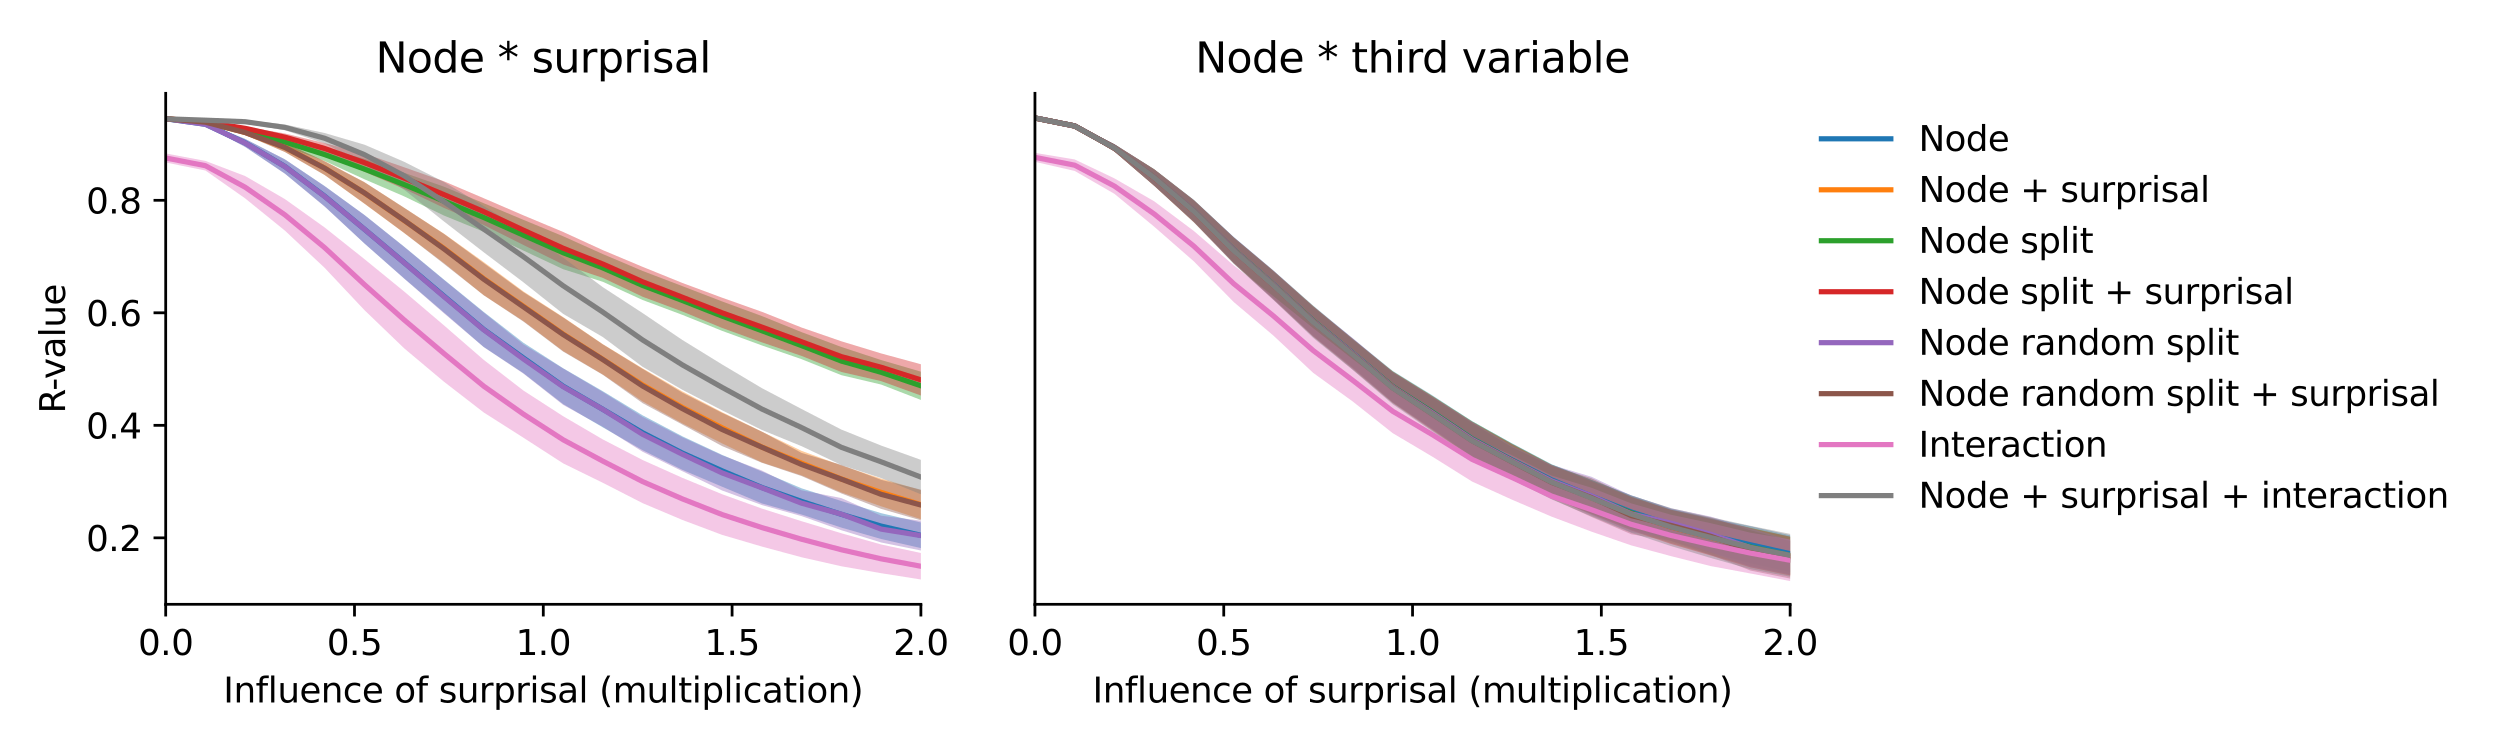 <?xml version="1.0" encoding="utf-8" standalone="no"?>
<!DOCTYPE svg PUBLIC "-//W3C//DTD SVG 1.1//EN"
  "http://www.w3.org/Graphics/SVG/1.1/DTD/svg11.dtd">
<svg xmlns:xlink="http://www.w3.org/1999/xlink" width="720pt" height="216pt" viewBox="0 0 720 216" xmlns="http://www.w3.org/2000/svg" version="1.1">
 <defs>
  <style type="text/css">*{stroke-linejoin: round; stroke-linecap: butt}</style>
 </defs>
 <g id="figure_1">
  <g id="patch_1">
   <path d="M 0 216 
L 720 216 
L 720 0 
L 0 0 
z
" style="fill: #ffffff"/>
  </g>
  <g id="axes_1">
   <g id="patch_2">
    <path d="M 47.72 174.04 
L 265.215 174.04 
L 265.215 26.88 
L 47.72 26.88 
z
" style="fill: #ffffff"/>
   </g>
   <g id="PolyCollection_1">
    <path d="M 47.72 33.623 
L 47.72 34.755 
L 59.167 36.192 
L 70.614 42.264 
L 82.061 49.998 
L 93.508 59.421 
L 104.956 70.111 
L 116.403 80.182 
L 127.85 90.004 
L 139.297 99.913 
L 150.744 107.475 
L 162.191 116.384 
L 173.638 123.1 
L 185.085 129.673 
L 196.532 135.325 
L 207.979 140.182 
L 219.427 144.989 
L 230.874 148.194 
L 242.321 151.95 
L 253.768 155.238 
L 265.215 157.857 
L 265.215 150.479 
L 265.215 150.479 
L 253.768 147.787 
L 242.321 144.308 
L 230.874 140.643 
L 219.427 135.805 
L 207.979 131.022 
L 196.532 125.661 
L 185.085 119.621 
L 173.638 112.692 
L 162.191 106.062 
L 150.744 98.714 
L 139.297 89.828 
L 127.85 80.515 
L 116.403 71.057 
L 104.956 61.919 
L 93.508 53.598 
L 82.061 45.898 
L 70.614 40.036 
L 59.167 35.365 
L 47.72 33.623 
z
" clip-path="url(#p3b2e31dc02)" style="fill: #1f77b4; fill-opacity: 0.4"/>
   </g>
   <g id="PolyCollection_2">
    <path d="M 47.72 33.631 
L 47.72 34.772 
L 59.167 35.623 
L 70.614 38.825 
L 82.061 43.769 
L 93.508 50.395 
L 104.956 58.666 
L 116.403 67.112 
L 127.85 75.754 
L 139.297 85.013 
L 150.744 92.472 
L 162.191 101.115 
L 173.638 107.882 
L 185.085 115.629 
L 196.532 121.961 
L 207.979 127.72 
L 219.427 133.189 
L 230.874 136.92 
L 242.321 141.835 
L 253.768 145.822 
L 265.215 149.528 
L 265.215 141.167 
L 265.215 141.167 
L 253.768 137.819 
L 242.321 134.061 
L 230.874 129.856 
L 219.427 124.319 
L 207.979 118.719 
L 196.532 112.73 
L 185.085 106.096 
L 173.638 99.14 
L 162.191 91.321 
L 150.744 83.931 
L 139.297 75.464 
L 127.85 67.287 
L 116.403 59.866 
L 104.956 52.475 
L 93.508 46.427 
L 82.061 41.126 
L 70.614 37.451 
L 59.167 34.721 
L 47.72 33.631 
z
" clip-path="url(#p3b2e31dc02)" style="fill: #ff7f0e; fill-opacity: 0.4"/>
   </g>
   <g id="PolyCollection_3">
    <path d="M 47.72 33.633 
L 47.72 34.755 
L 59.167 35.822 
L 70.614 38.359 
L 82.061 42.192 
L 93.508 46.367 
L 104.956 51.633 
L 116.403 56.559 
L 127.85 62.081 
L 139.297 66.749 
L 150.744 72.165 
L 162.191 77.538 
L 173.638 81.169 
L 185.085 86.408 
L 196.532 90.686 
L 207.979 95.292 
L 219.427 99.489 
L 230.874 103.449 
L 242.321 108.054 
L 253.768 110.756 
L 265.215 115.187 
L 265.215 107.038 
L 265.215 107.038 
L 253.768 103.694 
L 242.321 99.935 
L 230.874 95.663 
L 219.427 91.026 
L 207.979 86.818 
L 196.532 82.412 
L 185.085 78.039 
L 173.638 73.183 
L 162.191 68.049 
L 150.744 63.312 
L 139.297 58.516 
L 127.85 53.761 
L 116.403 49.766 
L 104.956 45.749 
L 93.508 42.69 
L 82.061 39.591 
L 70.614 37.306 
L 59.167 34.979 
L 47.72 33.633 
z
" clip-path="url(#p3b2e31dc02)" style="fill: #2ca02c; fill-opacity: 0.4"/>
   </g>
   <g id="PolyCollection_4">
    <path d="M 47.72 33.64 
L 47.72 34.776 
L 59.167 35.557 
L 70.614 37.459 
L 82.061 40.561 
L 93.508 44.331 
L 104.956 49.473 
L 116.403 54.413 
L 127.85 59.879 
L 139.297 64.812 
L 150.744 70.56 
L 162.191 76.181 
L 173.638 80.056 
L 185.085 85.471 
L 196.532 89.723 
L 207.979 94.455 
L 219.427 98.603 
L 230.874 102.513 
L 242.321 107.139 
L 253.768 109.767 
L 265.215 113.918 
L 265.215 104.905 
L 265.215 104.905 
L 253.768 101.784 
L 242.321 98.291 
L 230.874 94.34 
L 219.427 89.806 
L 207.979 85.741 
L 196.532 81.497 
L 185.085 76.857 
L 173.638 72.051 
L 162.191 66.807 
L 150.744 62.021 
L 139.297 57.081 
L 127.85 52.214 
L 116.403 48.18 
L 104.956 44.22 
L 93.508 41.212 
L 82.061 38.449 
L 70.614 36.468 
L 59.167 34.676 
L 47.72 33.64 
z
" clip-path="url(#p3b2e31dc02)" style="fill: #d62728; fill-opacity: 0.4"/>
   </g>
   <g id="PolyCollection_5">
    <path d="M 47.72 33.637 
L 47.72 34.768 
L 59.167 36.208 
L 70.614 42.366 
L 82.061 50.03 
L 93.508 59.515 
L 104.956 70.106 
L 116.403 80.244 
L 127.85 90.218 
L 139.297 99.949 
L 150.744 107.593 
L 162.191 116.613 
L 173.638 122.926 
L 185.085 130.116 
L 196.532 135.719 
L 207.979 141.268 
L 219.427 145.461 
L 230.874 148.649 
L 242.321 152.71 
L 253.768 156.238 
L 265.215 158.543 
L 265.215 149.966 
L 265.215 149.966 
L 253.768 148.526 
L 242.321 143.455 
L 230.874 141.213 
L 219.427 135.518 
L 207.979 131.151 
L 196.532 125.949 
L 185.085 120.076 
L 173.638 112.923 
L 162.191 106.139 
L 150.744 99.19 
L 139.297 89.999 
L 127.85 80.622 
L 116.403 71.115 
L 104.956 61.937 
L 93.508 53.649 
L 82.061 45.939 
L 70.614 40.03 
L 59.167 35.385 
L 47.72 33.637 
z
" clip-path="url(#p3b2e31dc02)" style="fill: #9467bd; fill-opacity: 0.4"/>
   </g>
   <g id="PolyCollection_6">
    <path d="M 47.72 33.645 
L 47.72 34.786 
L 59.167 35.644 
L 70.614 38.889 
L 82.061 43.804 
L 93.508 50.42 
L 104.956 58.629 
L 116.403 67.082 
L 127.85 75.988 
L 139.297 85.027 
L 150.744 92.615 
L 162.191 101.265 
L 173.638 107.961 
L 185.085 116.12 
L 196.532 122.287 
L 207.979 128.483 
L 219.427 133.29 
L 230.874 137.119 
L 242.321 142.12 
L 253.768 146.561 
L 265.215 149.867 
L 265.215 141.026 
L 265.215 141.026 
L 253.768 138.191 
L 242.321 133.886 
L 230.874 130.45 
L 219.427 124.317 
L 207.979 118.916 
L 196.532 113.09 
L 185.085 106.249 
L 173.638 99.198 
L 162.191 91.437 
L 150.744 84.147 
L 139.297 75.774 
L 127.85 67.352 
L 116.403 59.851 
L 104.956 52.479 
L 93.508 46.47 
L 82.061 41.129 
L 70.614 37.452 
L 59.167 34.739 
L 47.72 33.645 
z
" clip-path="url(#p3b2e31dc02)" style="fill: #8c564b; fill-opacity: 0.4"/>
   </g>
   <g id="PolyCollection_7">
    <path d="M 47.72 44.19 
L 47.72 46.807 
L 59.167 49.11 
L 70.614 57.143 
L 82.061 66.426 
L 93.508 77.156 
L 104.956 89.311 
L 116.403 100.318 
L 127.85 109.928 
L 139.297 118.781 
L 150.744 126.063 
L 162.191 133.455 
L 173.638 139.059 
L 185.085 144.918 
L 196.532 149.75 
L 207.979 154.051 
L 219.427 157.414 
L 230.874 160.501 
L 242.321 163.091 
L 253.768 165.083 
L 265.215 166.896 
L 265.215 159.267 
L 265.215 159.267 
L 253.768 156.806 
L 242.321 153.582 
L 230.874 150.115 
L 219.427 146.475 
L 207.979 142.346 
L 196.532 137.621 
L 185.085 132.49 
L 173.638 126.572 
L 162.191 119.873 
L 150.744 112.478 
L 139.297 103.631 
L 127.85 93.694 
L 116.403 83.956 
L 104.956 74.622 
L 93.508 65.513 
L 82.061 57.345 
L 70.614 50.707 
L 59.167 46.341 
L 47.72 44.19 
z
" clip-path="url(#p3b2e31dc02)" style="fill: #e377c2; fill-opacity: 0.4"/>
   </g>
   <g id="PolyCollection_8">
    <path d="M 47.72 33.649 
L 47.72 34.782 
L 59.167 35.089 
L 70.614 35.569 
L 82.061 37.531 
L 93.508 41.325 
L 104.956 47.419 
L 116.403 54.648 
L 127.85 63.766 
L 139.297 72.641 
L 150.744 81.305 
L 162.191 90.401 
L 173.638 97.088 
L 185.085 105.657 
L 196.532 112.267 
L 207.979 118.182 
L 219.427 123.834 
L 230.874 128.512 
L 242.321 133.942 
L 253.768 137.684 
L 265.215 142.365 
L 265.215 132.439 
L 265.215 132.439 
L 253.768 128.322 
L 242.321 123.725 
L 230.874 117.801 
L 219.427 111.789 
L 207.979 104.972 
L 196.532 97.924 
L 185.085 90.179 
L 173.638 82.721 
L 162.191 74.204 
L 150.744 66.544 
L 139.297 59.307 
L 127.85 52.408 
L 116.403 46.599 
L 104.956 41.666 
L 93.508 38.313 
L 82.061 35.856 
L 70.614 34.546 
L 59.167 34.136 
L 47.72 33.649 
z
" clip-path="url(#p3b2e31dc02)" style="fill: #7f7f7f; fill-opacity: 0.4"/>
   </g>
   <g id="matplotlib.axis_1">
    <g id="xtick_1">
     <g id="line2d_1">
      <defs>
       <path id="m5f385b98fb" d="M 0 0 
L 0 3.5 
" style="stroke: #000000; stroke-width: 0.8"/>
      </defs>
      <g>
       <use xlink:href="#m5f385b98fb" x="47.72" y="174.04" style="stroke: #000000; stroke-width: 0.8"/>
      </g>
     </g>
     <g id="text_1">
      <!-- 0.0 -->
      <g transform="translate(39.768 188.638)scale(0.1 -0.1)">
       <defs>
        <path id="DejaVuSans-30" d="M 2034 4250 
Q 1547 4250 1301 3770 
Q 1056 3291 1056 2328 
Q 1056 1369 1301 889 
Q 1547 409 2034 409 
Q 2525 409 2770 889 
Q 3016 1369 3016 2328 
Q 3016 3291 2770 3770 
Q 2525 4250 2034 4250 
z
M 2034 4750 
Q 2819 4750 3233 4129 
Q 3647 3509 3647 2328 
Q 3647 1150 3233 529 
Q 2819 -91 2034 -91 
Q 1250 -91 836 529 
Q 422 1150 422 2328 
Q 422 3509 836 4129 
Q 1250 4750 2034 4750 
z
" transform="scale(0.016)"/>
        <path id="DejaVuSans-2e" d="M 684 794 
L 1344 794 
L 1344 0 
L 684 0 
L 684 794 
z
" transform="scale(0.016)"/>
       </defs>
       <use xlink:href="#DejaVuSans-30"/>
       <use xlink:href="#DejaVuSans-2e" x="63.623"/>
       <use xlink:href="#DejaVuSans-30" x="95.41"/>
      </g>
     </g>
    </g>
    <g id="xtick_2">
     <g id="line2d_2">
      <g>
       <use xlink:href="#m5f385b98fb" x="102.094" y="174.04" style="stroke: #000000; stroke-width: 0.8"/>
      </g>
     </g>
     <g id="text_2">
      <!-- 0.5 -->
      <g transform="translate(94.142 188.638)scale(0.1 -0.1)">
       <defs>
        <path id="DejaVuSans-35" d="M 691 4666 
L 3169 4666 
L 3169 4134 
L 1269 4134 
L 1269 2991 
Q 1406 3038 1543 3061 
Q 1681 3084 1819 3084 
Q 2600 3084 3056 2656 
Q 3513 2228 3513 1497 
Q 3513 744 3044 326 
Q 2575 -91 1722 -91 
Q 1428 -91 1123 -41 
Q 819 9 494 109 
L 494 744 
Q 775 591 1075 516 
Q 1375 441 1709 441 
Q 2250 441 2565 725 
Q 2881 1009 2881 1497 
Q 2881 1984 2565 2268 
Q 2250 2553 1709 2553 
Q 1456 2553 1204 2497 
Q 953 2441 691 2322 
L 691 4666 
z
" transform="scale(0.016)"/>
       </defs>
       <use xlink:href="#DejaVuSans-30"/>
       <use xlink:href="#DejaVuSans-2e" x="63.623"/>
       <use xlink:href="#DejaVuSans-35" x="95.41"/>
      </g>
     </g>
    </g>
    <g id="xtick_3">
     <g id="line2d_3">
      <g>
       <use xlink:href="#m5f385b98fb" x="156.468" y="174.04" style="stroke: #000000; stroke-width: 0.8"/>
      </g>
     </g>
     <g id="text_3">
      <!-- 1.0 -->
      <g transform="translate(148.516 188.638)scale(0.1 -0.1)">
       <defs>
        <path id="DejaVuSans-31" d="M 794 531 
L 1825 531 
L 1825 4091 
L 703 3866 
L 703 4441 
L 1819 4666 
L 2450 4666 
L 2450 531 
L 3481 531 
L 3481 0 
L 794 0 
L 794 531 
z
" transform="scale(0.016)"/>
       </defs>
       <use xlink:href="#DejaVuSans-31"/>
       <use xlink:href="#DejaVuSans-2e" x="63.623"/>
       <use xlink:href="#DejaVuSans-30" x="95.41"/>
      </g>
     </g>
    </g>
    <g id="xtick_4">
     <g id="line2d_4">
      <g>
       <use xlink:href="#m5f385b98fb" x="210.841" y="174.04" style="stroke: #000000; stroke-width: 0.8"/>
      </g>
     </g>
     <g id="text_4">
      <!-- 1.5 -->
      <g transform="translate(202.89 188.638)scale(0.1 -0.1)">
       <use xlink:href="#DejaVuSans-31"/>
       <use xlink:href="#DejaVuSans-2e" x="63.623"/>
       <use xlink:href="#DejaVuSans-35" x="95.41"/>
      </g>
     </g>
    </g>
    <g id="xtick_5">
     <g id="line2d_5">
      <g>
       <use xlink:href="#m5f385b98fb" x="265.215" y="174.04" style="stroke: #000000; stroke-width: 0.8"/>
      </g>
     </g>
     <g id="text_5">
      <!-- 2.0 -->
      <g transform="translate(257.263 188.638)scale(0.1 -0.1)">
       <defs>
        <path id="DejaVuSans-32" d="M 1228 531 
L 3431 531 
L 3431 0 
L 469 0 
L 469 531 
Q 828 903 1448 1529 
Q 2069 2156 2228 2338 
Q 2531 2678 2651 2914 
Q 2772 3150 2772 3378 
Q 2772 3750 2511 3984 
Q 2250 4219 1831 4219 
Q 1534 4219 1204 4116 
Q 875 4013 500 3803 
L 500 4441 
Q 881 4594 1212 4672 
Q 1544 4750 1819 4750 
Q 2544 4750 2975 4387 
Q 3406 4025 3406 3419 
Q 3406 3131 3298 2873 
Q 3191 2616 2906 2266 
Q 2828 2175 2409 1742 
Q 1991 1309 1228 531 
z
" transform="scale(0.016)"/>
       </defs>
       <use xlink:href="#DejaVuSans-32"/>
       <use xlink:href="#DejaVuSans-2e" x="63.623"/>
       <use xlink:href="#DejaVuSans-30" x="95.41"/>
      </g>
     </g>
    </g>
    <g id="text_6">
     <!-- Influence of surprisal (multiplication) -->
     <g transform="translate(64.321 202.317)scale(0.1 -0.1)">
      <defs>
       <path id="DejaVuSans-49" d="M 628 4666 
L 1259 4666 
L 1259 0 
L 628 0 
L 628 4666 
z
" transform="scale(0.016)"/>
       <path id="DejaVuSans-6e" d="M 3513 2113 
L 3513 0 
L 2938 0 
L 2938 2094 
Q 2938 2591 2744 2837 
Q 2550 3084 2163 3084 
Q 1697 3084 1428 2787 
Q 1159 2491 1159 1978 
L 1159 0 
L 581 0 
L 581 3500 
L 1159 3500 
L 1159 2956 
Q 1366 3272 1645 3428 
Q 1925 3584 2291 3584 
Q 2894 3584 3203 3211 
Q 3513 2838 3513 2113 
z
" transform="scale(0.016)"/>
       <path id="DejaVuSans-66" d="M 2375 4863 
L 2375 4384 
L 1825 4384 
Q 1516 4384 1395 4259 
Q 1275 4134 1275 3809 
L 1275 3500 
L 2222 3500 
L 2222 3053 
L 1275 3053 
L 1275 0 
L 697 0 
L 697 3053 
L 147 3053 
L 147 3500 
L 697 3500 
L 697 3744 
Q 697 4328 969 4595 
Q 1241 4863 1831 4863 
L 2375 4863 
z
" transform="scale(0.016)"/>
       <path id="DejaVuSans-6c" d="M 603 4863 
L 1178 4863 
L 1178 0 
L 603 0 
L 603 4863 
z
" transform="scale(0.016)"/>
       <path id="DejaVuSans-75" d="M 544 1381 
L 544 3500 
L 1119 3500 
L 1119 1403 
Q 1119 906 1312 657 
Q 1506 409 1894 409 
Q 2359 409 2629 706 
Q 2900 1003 2900 1516 
L 2900 3500 
L 3475 3500 
L 3475 0 
L 2900 0 
L 2900 538 
Q 2691 219 2414 64 
Q 2138 -91 1772 -91 
Q 1169 -91 856 284 
Q 544 659 544 1381 
z
M 1991 3584 
L 1991 3584 
z
" transform="scale(0.016)"/>
       <path id="DejaVuSans-65" d="M 3597 1894 
L 3597 1613 
L 953 1613 
Q 991 1019 1311 708 
Q 1631 397 2203 397 
Q 2534 397 2845 478 
Q 3156 559 3463 722 
L 3463 178 
Q 3153 47 2828 -22 
Q 2503 -91 2169 -91 
Q 1331 -91 842 396 
Q 353 884 353 1716 
Q 353 2575 817 3079 
Q 1281 3584 2069 3584 
Q 2775 3584 3186 3129 
Q 3597 2675 3597 1894 
z
M 3022 2063 
Q 3016 2534 2758 2815 
Q 2500 3097 2075 3097 
Q 1594 3097 1305 2825 
Q 1016 2553 972 2059 
L 3022 2063 
z
" transform="scale(0.016)"/>
       <path id="DejaVuSans-63" d="M 3122 3366 
L 3122 2828 
Q 2878 2963 2633 3030 
Q 2388 3097 2138 3097 
Q 1578 3097 1268 2742 
Q 959 2388 959 1747 
Q 959 1106 1268 751 
Q 1578 397 2138 397 
Q 2388 397 2633 464 
Q 2878 531 3122 666 
L 3122 134 
Q 2881 22 2623 -34 
Q 2366 -91 2075 -91 
Q 1284 -91 818 406 
Q 353 903 353 1747 
Q 353 2603 823 3093 
Q 1294 3584 2113 3584 
Q 2378 3584 2631 3529 
Q 2884 3475 3122 3366 
z
" transform="scale(0.016)"/>
       <path id="DejaVuSans-20" transform="scale(0.016)"/>
       <path id="DejaVuSans-6f" d="M 1959 3097 
Q 1497 3097 1228 2736 
Q 959 2375 959 1747 
Q 959 1119 1226 758 
Q 1494 397 1959 397 
Q 2419 397 2687 759 
Q 2956 1122 2956 1747 
Q 2956 2369 2687 2733 
Q 2419 3097 1959 3097 
z
M 1959 3584 
Q 2709 3584 3137 3096 
Q 3566 2609 3566 1747 
Q 3566 888 3137 398 
Q 2709 -91 1959 -91 
Q 1206 -91 779 398 
Q 353 888 353 1747 
Q 353 2609 779 3096 
Q 1206 3584 1959 3584 
z
" transform="scale(0.016)"/>
       <path id="DejaVuSans-73" d="M 2834 3397 
L 2834 2853 
Q 2591 2978 2328 3040 
Q 2066 3103 1784 3103 
Q 1356 3103 1142 2972 
Q 928 2841 928 2578 
Q 928 2378 1081 2264 
Q 1234 2150 1697 2047 
L 1894 2003 
Q 2506 1872 2764 1633 
Q 3022 1394 3022 966 
Q 3022 478 2636 193 
Q 2250 -91 1575 -91 
Q 1294 -91 989 -36 
Q 684 19 347 128 
L 347 722 
Q 666 556 975 473 
Q 1284 391 1588 391 
Q 1994 391 2212 530 
Q 2431 669 2431 922 
Q 2431 1156 2273 1281 
Q 2116 1406 1581 1522 
L 1381 1569 
Q 847 1681 609 1914 
Q 372 2147 372 2553 
Q 372 3047 722 3315 
Q 1072 3584 1716 3584 
Q 2034 3584 2315 3537 
Q 2597 3491 2834 3397 
z
" transform="scale(0.016)"/>
       <path id="DejaVuSans-72" d="M 2631 2963 
Q 2534 3019 2420 3045 
Q 2306 3072 2169 3072 
Q 1681 3072 1420 2755 
Q 1159 2438 1159 1844 
L 1159 0 
L 581 0 
L 581 3500 
L 1159 3500 
L 1159 2956 
Q 1341 3275 1631 3429 
Q 1922 3584 2338 3584 
Q 2397 3584 2469 3576 
Q 2541 3569 2628 3553 
L 2631 2963 
z
" transform="scale(0.016)"/>
       <path id="DejaVuSans-70" d="M 1159 525 
L 1159 -1331 
L 581 -1331 
L 581 3500 
L 1159 3500 
L 1159 2969 
Q 1341 3281 1617 3432 
Q 1894 3584 2278 3584 
Q 2916 3584 3314 3078 
Q 3713 2572 3713 1747 
Q 3713 922 3314 415 
Q 2916 -91 2278 -91 
Q 1894 -91 1617 61 
Q 1341 213 1159 525 
z
M 3116 1747 
Q 3116 2381 2855 2742 
Q 2594 3103 2138 3103 
Q 1681 3103 1420 2742 
Q 1159 2381 1159 1747 
Q 1159 1113 1420 752 
Q 1681 391 2138 391 
Q 2594 391 2855 752 
Q 3116 1113 3116 1747 
z
" transform="scale(0.016)"/>
       <path id="DejaVuSans-69" d="M 603 3500 
L 1178 3500 
L 1178 0 
L 603 0 
L 603 3500 
z
M 603 4863 
L 1178 4863 
L 1178 4134 
L 603 4134 
L 603 4863 
z
" transform="scale(0.016)"/>
       <path id="DejaVuSans-61" d="M 2194 1759 
Q 1497 1759 1228 1600 
Q 959 1441 959 1056 
Q 959 750 1161 570 
Q 1363 391 1709 391 
Q 2188 391 2477 730 
Q 2766 1069 2766 1631 
L 2766 1759 
L 2194 1759 
z
M 3341 1997 
L 3341 0 
L 2766 0 
L 2766 531 
Q 2569 213 2275 61 
Q 1981 -91 1556 -91 
Q 1019 -91 701 211 
Q 384 513 384 1019 
Q 384 1609 779 1909 
Q 1175 2209 1959 2209 
L 2766 2209 
L 2766 2266 
Q 2766 2663 2505 2880 
Q 2244 3097 1772 3097 
Q 1472 3097 1187 3025 
Q 903 2953 641 2809 
L 641 3341 
Q 956 3463 1253 3523 
Q 1550 3584 1831 3584 
Q 2591 3584 2966 3190 
Q 3341 2797 3341 1997 
z
" transform="scale(0.016)"/>
       <path id="DejaVuSans-28" d="M 1984 4856 
Q 1566 4138 1362 3434 
Q 1159 2731 1159 2009 
Q 1159 1288 1364 580 
Q 1569 -128 1984 -844 
L 1484 -844 
Q 1016 -109 783 600 
Q 550 1309 550 2009 
Q 550 2706 781 3412 
Q 1013 4119 1484 4856 
L 1984 4856 
z
" transform="scale(0.016)"/>
       <path id="DejaVuSans-6d" d="M 3328 2828 
Q 3544 3216 3844 3400 
Q 4144 3584 4550 3584 
Q 5097 3584 5394 3201 
Q 5691 2819 5691 2113 
L 5691 0 
L 5113 0 
L 5113 2094 
Q 5113 2597 4934 2840 
Q 4756 3084 4391 3084 
Q 3944 3084 3684 2787 
Q 3425 2491 3425 1978 
L 3425 0 
L 2847 0 
L 2847 2094 
Q 2847 2600 2669 2842 
Q 2491 3084 2119 3084 
Q 1678 3084 1418 2786 
Q 1159 2488 1159 1978 
L 1159 0 
L 581 0 
L 581 3500 
L 1159 3500 
L 1159 2956 
Q 1356 3278 1631 3431 
Q 1906 3584 2284 3584 
Q 2666 3584 2933 3390 
Q 3200 3197 3328 2828 
z
" transform="scale(0.016)"/>
       <path id="DejaVuSans-74" d="M 1172 4494 
L 1172 3500 
L 2356 3500 
L 2356 3053 
L 1172 3053 
L 1172 1153 
Q 1172 725 1289 603 
Q 1406 481 1766 481 
L 2356 481 
L 2356 0 
L 1766 0 
Q 1100 0 847 248 
Q 594 497 594 1153 
L 594 3053 
L 172 3053 
L 172 3500 
L 594 3500 
L 594 4494 
L 1172 4494 
z
" transform="scale(0.016)"/>
       <path id="DejaVuSans-29" d="M 513 4856 
L 1013 4856 
Q 1481 4119 1714 3412 
Q 1947 2706 1947 2009 
Q 1947 1309 1714 600 
Q 1481 -109 1013 -844 
L 513 -844 
Q 928 -128 1133 580 
Q 1338 1288 1338 2009 
Q 1338 2731 1133 3434 
Q 928 4138 513 4856 
z
" transform="scale(0.016)"/>
      </defs>
      <use xlink:href="#DejaVuSans-49"/>
      <use xlink:href="#DejaVuSans-6e" x="29.492"/>
      <use xlink:href="#DejaVuSans-66" x="92.871"/>
      <use xlink:href="#DejaVuSans-6c" x="128.076"/>
      <use xlink:href="#DejaVuSans-75" x="155.859"/>
      <use xlink:href="#DejaVuSans-65" x="219.238"/>
      <use xlink:href="#DejaVuSans-6e" x="280.762"/>
      <use xlink:href="#DejaVuSans-63" x="344.141"/>
      <use xlink:href="#DejaVuSans-65" x="399.121"/>
      <use xlink:href="#DejaVuSans-20" x="460.645"/>
      <use xlink:href="#DejaVuSans-6f" x="492.432"/>
      <use xlink:href="#DejaVuSans-66" x="553.613"/>
      <use xlink:href="#DejaVuSans-20" x="588.818"/>
      <use xlink:href="#DejaVuSans-73" x="620.605"/>
      <use xlink:href="#DejaVuSans-75" x="672.705"/>
      <use xlink:href="#DejaVuSans-72" x="736.084"/>
      <use xlink:href="#DejaVuSans-70" x="777.197"/>
      <use xlink:href="#DejaVuSans-72" x="840.674"/>
      <use xlink:href="#DejaVuSans-69" x="881.787"/>
      <use xlink:href="#DejaVuSans-73" x="909.57"/>
      <use xlink:href="#DejaVuSans-61" x="961.67"/>
      <use xlink:href="#DejaVuSans-6c" x="1022.949"/>
      <use xlink:href="#DejaVuSans-20" x="1050.732"/>
      <use xlink:href="#DejaVuSans-28" x="1082.52"/>
      <use xlink:href="#DejaVuSans-6d" x="1121.533"/>
      <use xlink:href="#DejaVuSans-75" x="1218.945"/>
      <use xlink:href="#DejaVuSans-6c" x="1282.324"/>
      <use xlink:href="#DejaVuSans-74" x="1310.107"/>
      <use xlink:href="#DejaVuSans-69" x="1349.316"/>
      <use xlink:href="#DejaVuSans-70" x="1377.1"/>
      <use xlink:href="#DejaVuSans-6c" x="1440.576"/>
      <use xlink:href="#DejaVuSans-69" x="1468.359"/>
      <use xlink:href="#DejaVuSans-63" x="1496.143"/>
      <use xlink:href="#DejaVuSans-61" x="1551.123"/>
      <use xlink:href="#DejaVuSans-74" x="1612.402"/>
      <use xlink:href="#DejaVuSans-69" x="1651.611"/>
      <use xlink:href="#DejaVuSans-6f" x="1679.395"/>
      <use xlink:href="#DejaVuSans-6e" x="1740.576"/>
      <use xlink:href="#DejaVuSans-29" x="1803.955"/>
     </g>
    </g>
   </g>
   <g id="matplotlib.axis_2">
    <g id="ytick_1">
     <g id="line2d_6">
      <defs>
       <path id="m7bfe55a1a9" d="M 0 0 
L -3.5 0 
" style="stroke: #000000; stroke-width: 0.8"/>
      </defs>
      <g>
       <use xlink:href="#m7bfe55a1a9" x="47.72" y="154.898" style="stroke: #000000; stroke-width: 0.8"/>
      </g>
     </g>
     <g id="text_7">
      <!-- 0.2 -->
      <g transform="translate(24.817 158.697)scale(0.1 -0.1)">
       <use xlink:href="#DejaVuSans-30"/>
       <use xlink:href="#DejaVuSans-2e" x="63.623"/>
       <use xlink:href="#DejaVuSans-32" x="95.41"/>
      </g>
     </g>
    </g>
    <g id="ytick_2">
     <g id="line2d_7">
      <g>
       <use xlink:href="#m7bfe55a1a9" x="47.72" y="122.494" style="stroke: #000000; stroke-width: 0.8"/>
      </g>
     </g>
     <g id="text_8">
      <!-- 0.4 -->
      <g transform="translate(24.817 126.294)scale(0.1 -0.1)">
       <defs>
        <path id="DejaVuSans-34" d="M 2419 4116 
L 825 1625 
L 2419 1625 
L 2419 4116 
z
M 2253 4666 
L 3047 4666 
L 3047 1625 
L 3713 1625 
L 3713 1100 
L 3047 1100 
L 3047 0 
L 2419 0 
L 2419 1100 
L 313 1100 
L 313 1709 
L 2253 4666 
z
" transform="scale(0.016)"/>
       </defs>
       <use xlink:href="#DejaVuSans-30"/>
       <use xlink:href="#DejaVuSans-2e" x="63.623"/>
       <use xlink:href="#DejaVuSans-34" x="95.41"/>
      </g>
     </g>
    </g>
    <g id="ytick_3">
     <g id="line2d_8">
      <g>
       <use xlink:href="#m7bfe55a1a9" x="47.72" y="90.091" style="stroke: #000000; stroke-width: 0.8"/>
      </g>
     </g>
     <g id="text_9">
      <!-- 0.6 -->
      <g transform="translate(24.817 93.89)scale(0.1 -0.1)">
       <defs>
        <path id="DejaVuSans-36" d="M 2113 2584 
Q 1688 2584 1439 2293 
Q 1191 2003 1191 1497 
Q 1191 994 1439 701 
Q 1688 409 2113 409 
Q 2538 409 2786 701 
Q 3034 994 3034 1497 
Q 3034 2003 2786 2293 
Q 2538 2584 2113 2584 
z
M 3366 4563 
L 3366 3988 
Q 3128 4100 2886 4159 
Q 2644 4219 2406 4219 
Q 1781 4219 1451 3797 
Q 1122 3375 1075 2522 
Q 1259 2794 1537 2939 
Q 1816 3084 2150 3084 
Q 2853 3084 3261 2657 
Q 3669 2231 3669 1497 
Q 3669 778 3244 343 
Q 2819 -91 2113 -91 
Q 1303 -91 875 529 
Q 447 1150 447 2328 
Q 447 3434 972 4092 
Q 1497 4750 2381 4750 
Q 2619 4750 2861 4703 
Q 3103 4656 3366 4563 
z
" transform="scale(0.016)"/>
       </defs>
       <use xlink:href="#DejaVuSans-30"/>
       <use xlink:href="#DejaVuSans-2e" x="63.623"/>
       <use xlink:href="#DejaVuSans-36" x="95.41"/>
      </g>
     </g>
    </g>
    <g id="ytick_4">
     <g id="line2d_9">
      <g>
       <use xlink:href="#m7bfe55a1a9" x="47.72" y="57.687" style="stroke: #000000; stroke-width: 0.8"/>
      </g>
     </g>
     <g id="text_10">
      <!-- 0.8 -->
      <g transform="translate(24.817 61.486)scale(0.1 -0.1)">
       <defs>
        <path id="DejaVuSans-38" d="M 2034 2216 
Q 1584 2216 1326 1975 
Q 1069 1734 1069 1313 
Q 1069 891 1326 650 
Q 1584 409 2034 409 
Q 2484 409 2743 651 
Q 3003 894 3003 1313 
Q 3003 1734 2745 1975 
Q 2488 2216 2034 2216 
z
M 1403 2484 
Q 997 2584 770 2862 
Q 544 3141 544 3541 
Q 544 4100 942 4425 
Q 1341 4750 2034 4750 
Q 2731 4750 3128 4425 
Q 3525 4100 3525 3541 
Q 3525 3141 3298 2862 
Q 3072 2584 2669 2484 
Q 3125 2378 3379 2068 
Q 3634 1759 3634 1313 
Q 3634 634 3220 271 
Q 2806 -91 2034 -91 
Q 1263 -91 848 271 
Q 434 634 434 1313 
Q 434 1759 690 2068 
Q 947 2378 1403 2484 
z
M 1172 3481 
Q 1172 3119 1398 2916 
Q 1625 2713 2034 2713 
Q 2441 2713 2670 2916 
Q 2900 3119 2900 3481 
Q 2900 3844 2670 4047 
Q 2441 4250 2034 4250 
Q 1625 4250 1398 4047 
Q 1172 3844 1172 3481 
z
" transform="scale(0.016)"/>
       </defs>
       <use xlink:href="#DejaVuSans-30"/>
       <use xlink:href="#DejaVuSans-2e" x="63.623"/>
       <use xlink:href="#DejaVuSans-38" x="95.41"/>
      </g>
     </g>
    </g>
    <g id="text_11">
     <!-- R-value -->
     <g transform="translate(18.737 119.065)rotate(-90)scale(0.1 -0.1)">
      <defs>
       <path id="DejaVuSans-52" d="M 2841 2188 
Q 3044 2119 3236 1894 
Q 3428 1669 3622 1275 
L 4263 0 
L 3584 0 
L 2988 1197 
Q 2756 1666 2539 1819 
Q 2322 1972 1947 1972 
L 1259 1972 
L 1259 0 
L 628 0 
L 628 4666 
L 2053 4666 
Q 2853 4666 3247 4331 
Q 3641 3997 3641 3322 
Q 3641 2881 3436 2590 
Q 3231 2300 2841 2188 
z
M 1259 4147 
L 1259 2491 
L 2053 2491 
Q 2509 2491 2742 2702 
Q 2975 2913 2975 3322 
Q 2975 3731 2742 3939 
Q 2509 4147 2053 4147 
L 1259 4147 
z
" transform="scale(0.016)"/>
       <path id="DejaVuSans-2d" d="M 313 2009 
L 1997 2009 
L 1997 1497 
L 313 1497 
L 313 2009 
z
" transform="scale(0.016)"/>
       <path id="DejaVuSans-76" d="M 191 3500 
L 800 3500 
L 1894 563 
L 2988 3500 
L 3597 3500 
L 2284 0 
L 1503 0 
L 191 3500 
z
" transform="scale(0.016)"/>
      </defs>
      <use xlink:href="#DejaVuSans-52"/>
      <use xlink:href="#DejaVuSans-2d" x="65.482"/>
      <use xlink:href="#DejaVuSans-76" x="98.941"/>
      <use xlink:href="#DejaVuSans-61" x="158.121"/>
      <use xlink:href="#DejaVuSans-6c" x="219.4"/>
      <use xlink:href="#DejaVuSans-75" x="247.184"/>
      <use xlink:href="#DejaVuSans-65" x="310.562"/>
     </g>
    </g>
   </g>
   <g id="line2d_10">
    <path d="M 47.72 34.189 
L 59.167 35.779 
L 70.614 41.15 
L 82.061 47.948 
L 93.508 56.51 
L 104.956 66.015 
L 116.403 75.619 
L 127.85 85.26 
L 139.297 94.87 
L 150.744 103.094 
L 162.191 111.223 
L 173.638 117.896 
L 185.085 124.647 
L 196.532 130.493 
L 207.979 135.602 
L 219.427 140.397 
L 230.874 144.419 
L 242.321 148.129 
L 253.768 151.513 
L 265.215 154.168 
" clip-path="url(#p3b2e31dc02)" style="fill: none; stroke: #1f77b4; stroke-width: 1.5; stroke-linecap: square"/>
   </g>
   <g id="line2d_11">
    <path d="M 47.72 34.201 
L 59.167 35.172 
L 70.614 38.138 
L 82.061 42.447 
L 93.508 48.411 
L 104.956 55.571 
L 116.403 63.489 
L 127.85 71.521 
L 139.297 80.238 
L 150.744 88.201 
L 162.191 96.218 
L 173.638 103.511 
L 185.085 110.863 
L 196.532 117.346 
L 207.979 123.219 
L 219.427 128.754 
L 230.874 133.388 
L 242.321 137.948 
L 253.768 141.82 
L 265.215 145.348 
" clip-path="url(#p3b2e31dc02)" style="fill: none; stroke: #ff7f0e; stroke-width: 1.5; stroke-linecap: square"/>
   </g>
   <g id="line2d_12">
    <path d="M 47.72 34.194 
L 59.167 35.4 
L 70.614 37.833 
L 82.061 40.891 
L 93.508 44.528 
L 104.956 48.691 
L 116.403 53.163 
L 127.85 57.921 
L 139.297 62.632 
L 150.744 67.738 
L 162.191 72.793 
L 173.638 77.176 
L 185.085 82.223 
L 196.532 86.549 
L 207.979 91.055 
L 219.427 95.258 
L 230.874 99.556 
L 242.321 103.994 
L 253.768 107.225 
L 265.215 111.113 
" clip-path="url(#p3b2e31dc02)" style="fill: none; stroke: #2ca02c; stroke-width: 1.5; stroke-linecap: square"/>
   </g>
   <g id="line2d_13">
    <path d="M 47.72 34.208 
L 59.167 35.116 
L 70.614 36.964 
L 82.061 39.505 
L 93.508 42.772 
L 104.956 46.847 
L 116.403 51.296 
L 127.85 56.047 
L 139.297 60.947 
L 150.744 66.291 
L 162.191 71.494 
L 173.638 76.054 
L 185.085 81.164 
L 196.532 85.61 
L 207.979 90.098 
L 219.427 94.205 
L 230.874 98.426 
L 242.321 102.715 
L 253.768 105.775 
L 265.215 109.412 
" clip-path="url(#p3b2e31dc02)" style="fill: none; stroke: #d62728; stroke-width: 1.5; stroke-linecap: square"/>
   </g>
   <g id="line2d_14">
    <path d="M 47.72 34.202 
L 59.167 35.796 
L 70.614 41.198 
L 82.061 47.984 
L 93.508 56.582 
L 104.956 66.022 
L 116.403 75.68 
L 127.85 85.42 
L 139.297 94.974 
L 150.744 103.391 
L 162.191 111.376 
L 173.638 117.924 
L 185.085 125.096 
L 196.532 130.834 
L 207.979 136.209 
L 219.427 140.49 
L 230.874 144.931 
L 242.321 148.083 
L 253.768 152.382 
L 265.215 154.254 
" clip-path="url(#p3b2e31dc02)" style="fill: none; stroke: #9467bd; stroke-width: 1.5; stroke-linecap: square"/>
   </g>
   <g id="line2d_15">
    <path d="M 47.72 34.215 
L 59.167 35.192 
L 70.614 38.17 
L 82.061 42.467 
L 93.508 48.445 
L 104.956 55.554 
L 116.403 63.466 
L 127.85 71.67 
L 139.297 80.4 
L 150.744 88.381 
L 162.191 96.351 
L 173.638 103.58 
L 185.085 111.185 
L 196.532 117.689 
L 207.979 123.7 
L 219.427 128.803 
L 230.874 133.785 
L 242.321 138.003 
L 253.768 142.376 
L 265.215 145.447 
" clip-path="url(#p3b2e31dc02)" style="fill: none; stroke: #8c564b; stroke-width: 1.5; stroke-linecap: square"/>
   </g>
   <g id="line2d_16">
    <path d="M 47.72 45.499 
L 59.167 47.726 
L 70.614 53.925 
L 82.061 61.886 
L 93.508 71.334 
L 104.956 81.966 
L 116.403 92.137 
L 127.85 101.811 
L 139.297 111.206 
L 150.744 119.271 
L 162.191 126.664 
L 173.638 132.816 
L 185.085 138.704 
L 196.532 143.686 
L 207.979 148.199 
L 219.427 151.944 
L 230.874 155.308 
L 242.321 158.337 
L 253.768 160.945 
L 265.215 163.082 
" clip-path="url(#p3b2e31dc02)" style="fill: none; stroke: #e377c2; stroke-width: 1.5; stroke-linecap: square"/>
   </g>
   <g id="line2d_17">
    <path d="M 47.72 34.215 
L 59.167 34.613 
L 70.614 35.057 
L 82.061 36.693 
L 93.508 39.819 
L 104.956 44.542 
L 116.403 50.623 
L 127.85 58.087 
L 139.297 65.974 
L 150.744 73.925 
L 162.191 82.302 
L 173.638 89.905 
L 185.085 97.918 
L 196.532 105.095 
L 207.979 111.577 
L 219.427 117.812 
L 230.874 123.156 
L 242.321 128.834 
L 253.768 133.003 
L 265.215 137.402 
" clip-path="url(#p3b2e31dc02)" style="fill: none; stroke: #7f7f7f; stroke-width: 1.5; stroke-linecap: square"/>
   </g>
   <g id="patch_3">
    <path d="M 47.72 174.04 
L 47.72 26.88 
" style="fill: none; stroke: #000000; stroke-width: 0.8; stroke-linejoin: miter; stroke-linecap: square"/>
   </g>
   <g id="patch_4">
    <path d="M 47.72 174.04 
L 265.215 174.04 
" style="fill: none; stroke: #000000; stroke-width: 0.8; stroke-linejoin: miter; stroke-linecap: square"/>
   </g>
   <g id="text_12">
    <!-- Node * surprisal -->
    <g transform="translate(108.186 20.88)scale(0.12 -0.12)">
     <defs>
      <path id="DejaVuSans-4e" d="M 628 4666 
L 1478 4666 
L 3547 763 
L 3547 4666 
L 4159 4666 
L 4159 0 
L 3309 0 
L 1241 3903 
L 1241 0 
L 628 0 
L 628 4666 
z
" transform="scale(0.016)"/>
      <path id="DejaVuSans-64" d="M 2906 2969 
L 2906 4863 
L 3481 4863 
L 3481 0 
L 2906 0 
L 2906 525 
Q 2725 213 2448 61 
Q 2172 -91 1784 -91 
Q 1150 -91 751 415 
Q 353 922 353 1747 
Q 353 2572 751 3078 
Q 1150 3584 1784 3584 
Q 2172 3584 2448 3432 
Q 2725 3281 2906 2969 
z
M 947 1747 
Q 947 1113 1208 752 
Q 1469 391 1925 391 
Q 2381 391 2643 752 
Q 2906 1113 2906 1747 
Q 2906 2381 2643 2742 
Q 2381 3103 1925 3103 
Q 1469 3103 1208 2742 
Q 947 2381 947 1747 
z
" transform="scale(0.016)"/>
      <path id="DejaVuSans-2a" d="M 3009 3897 
L 1888 3291 
L 3009 2681 
L 2828 2375 
L 1778 3009 
L 1778 1831 
L 1422 1831 
L 1422 3009 
L 372 2375 
L 191 2681 
L 1313 3291 
L 191 3897 
L 372 4206 
L 1422 3572 
L 1422 4750 
L 1778 4750 
L 1778 3572 
L 2828 4206 
L 3009 3897 
z
" transform="scale(0.016)"/>
     </defs>
     <use xlink:href="#DejaVuSans-4e"/>
     <use xlink:href="#DejaVuSans-6f" x="74.805"/>
     <use xlink:href="#DejaVuSans-64" x="135.986"/>
     <use xlink:href="#DejaVuSans-65" x="199.463"/>
     <use xlink:href="#DejaVuSans-20" x="260.986"/>
     <use xlink:href="#DejaVuSans-2a" x="292.773"/>
     <use xlink:href="#DejaVuSans-20" x="342.773"/>
     <use xlink:href="#DejaVuSans-73" x="374.561"/>
     <use xlink:href="#DejaVuSans-75" x="426.66"/>
     <use xlink:href="#DejaVuSans-72" x="490.039"/>
     <use xlink:href="#DejaVuSans-70" x="531.152"/>
     <use xlink:href="#DejaVuSans-72" x="594.629"/>
     <use xlink:href="#DejaVuSans-69" x="635.742"/>
     <use xlink:href="#DejaVuSans-73" x="663.525"/>
     <use xlink:href="#DejaVuSans-61" x="715.625"/>
     <use xlink:href="#DejaVuSans-6c" x="776.904"/>
    </g>
   </g>
  </g>
  <g id="axes_2">
   <g id="patch_5">
    <path d="M 298.065 174.04 
L 515.56 174.04 
L 515.56 26.88 
L 298.065 26.88 
z
" style="fill: #ffffff"/>
   </g>
   <g id="PolyCollection_9">
    <path d="M 298.065 33.569 
L 298.065 34.358 
L 309.512 36.813 
L 320.959 43.605 
L 332.406 53.389 
L 343.853 63.848 
L 355.301 75.585 
L 366.748 85.935 
L 378.195 96.734 
L 389.642 105.968 
L 401.089 115.829 
L 412.536 123.508 
L 423.983 131.393 
L 435.43 137.216 
L 446.877 142.699 
L 458.324 147.584 
L 469.772 152.245 
L 481.219 155.765 
L 492.666 159.223 
L 504.113 162.249 
L 515.56 164.786 
L 515.56 154.156 
L 515.56 154.156 
L 504.113 151.538 
L 492.666 149.264 
L 481.219 146.521 
L 469.772 142.638 
L 458.324 138.218 
L 446.877 133.716 
L 435.43 127.658 
L 423.983 121.324 
L 412.536 113.873 
L 401.089 106.814 
L 389.642 97.553 
L 378.195 88.005 
L 366.748 77.897 
L 355.301 68.25 
L 343.853 57.566 
L 332.406 48.708 
L 320.959 41.51 
L 309.512 35.718 
L 298.065 33.569 
z
" clip-path="url(#p9447850e77)" style="fill: #1f77b4; fill-opacity: 0.4"/>
   </g>
   <g id="PolyCollection_10">
    <path d="M 298.065 33.582 
L 298.065 34.376 
L 309.512 36.824 
L 320.959 43.608 
L 332.406 53.444 
L 343.853 63.924 
L 355.301 75.658 
L 366.748 86.082 
L 378.195 96.866 
L 389.642 106.191 
L 401.089 116.008 
L 412.536 123.853 
L 423.983 131.716 
L 435.43 137.559 
L 446.877 143.272 
L 458.324 148.094 
L 469.772 152.81 
L 481.219 156.645 
L 492.666 159.993 
L 504.113 163.374 
L 515.56 165.781 
L 515.56 154.589 
L 515.56 154.589 
L 504.113 152.026 
L 492.666 149.594 
L 481.219 146.945 
L 469.772 143.056 
L 458.324 138.645 
L 446.877 133.999 
L 435.43 127.973 
L 423.983 121.61 
L 412.536 114.135 
L 401.089 106.966 
L 389.642 97.729 
L 378.195 88.155 
L 366.748 78.017 
L 355.301 68.415 
L 343.853 57.657 
L 332.406 48.743 
L 320.959 41.554 
L 309.512 35.723 
L 298.065 33.582 
z
" clip-path="url(#p9447850e77)" style="fill: #ff7f0e; fill-opacity: 0.4"/>
   </g>
   <g id="PolyCollection_11">
    <path d="M 298.065 33.58 
L 298.065 34.387 
L 309.512 36.827 
L 320.959 43.604 
L 332.406 53.422 
L 343.853 63.861 
L 355.301 75.543 
L 366.748 85.906 
L 378.195 96.67 
L 389.642 105.832 
L 401.089 115.751 
L 412.536 123.439 
L 423.983 131.574 
L 435.43 137.446 
L 446.877 143.161 
L 458.324 147.957 
L 469.772 152.535 
L 481.219 156.36 
L 492.666 159.755 
L 504.113 163.03 
L 515.56 165.459 
L 515.56 154.531 
L 515.56 154.531 
L 504.113 152.025 
L 492.666 149.453 
L 481.219 146.779 
L 469.772 142.923 
L 458.324 138.231 
L 446.877 133.809 
L 435.43 127.747 
L 423.983 121.317 
L 412.536 114.032 
L 401.089 106.985 
L 389.642 97.822 
L 378.195 88.236 
L 366.748 78.16 
L 355.301 68.405 
L 343.853 57.72 
L 332.406 48.795 
L 320.959 41.601 
L 309.512 35.744 
L 298.065 33.58 
z
" clip-path="url(#p9447850e77)" style="fill: #2ca02c; fill-opacity: 0.4"/>
   </g>
   <g id="PolyCollection_12">
    <path d="M 298.065 33.592 
L 298.065 34.396 
L 309.512 36.854 
L 320.959 43.623 
L 332.406 53.504 
L 343.853 63.999 
L 355.301 75.713 
L 366.748 86.116 
L 378.195 96.842 
L 389.642 106.043 
L 401.089 115.858 
L 412.536 123.731 
L 423.983 131.746 
L 435.43 137.535 
L 446.877 143.262 
L 458.324 148.134 
L 469.772 152.727 
L 481.219 156.648 
L 492.666 159.953 
L 504.113 163.4 
L 515.56 165.712 
L 515.56 154.603 
L 515.56 154.603 
L 504.113 152.14 
L 492.666 149.438 
L 481.219 146.845 
L 469.772 143.156 
L 458.324 138.53 
L 446.877 133.98 
L 435.43 127.914 
L 423.983 121.516 
L 412.536 114.207 
L 401.089 107.146 
L 389.642 97.921 
L 378.195 88.311 
L 366.748 78.217 
L 355.301 68.537 
L 343.853 57.758 
L 332.406 48.831 
L 320.959 41.628 
L 309.512 35.755 
L 298.065 33.592 
z
" clip-path="url(#p9447850e77)" style="fill: #d62728; fill-opacity: 0.4"/>
   </g>
   <g id="PolyCollection_13">
    <path d="M 298.065 33.582 
L 298.065 34.366 
L 309.512 36.832 
L 320.959 43.643 
L 332.406 53.406 
L 343.853 63.816 
L 355.301 75.795 
L 366.748 86.213 
L 378.195 96.883 
L 389.642 106.284 
L 401.089 115.94 
L 412.536 123.672 
L 423.983 131.665 
L 435.43 136.904 
L 446.877 143.103 
L 458.324 148.369 
L 469.772 153.307 
L 481.219 154.962 
L 492.666 159.031 
L 504.113 163.298 
L 515.56 165.537 
L 515.56 155.571 
L 515.56 155.571 
L 504.113 152.18 
L 492.666 148.775 
L 481.219 146.4 
L 469.772 142.718 
L 458.324 137.299 
L 446.877 133.894 
L 435.43 128.5 
L 423.983 121.552 
L 412.536 114.234 
L 401.089 107.098 
L 389.642 97.426 
L 378.195 88.243 
L 366.748 77.935 
L 355.301 68.257 
L 343.853 57.665 
L 332.406 48.795 
L 320.959 41.522 
L 309.512 35.722 
L 298.065 33.582 
z
" clip-path="url(#p9447850e77)" style="fill: #9467bd; fill-opacity: 0.4"/>
   </g>
   <g id="PolyCollection_14">
    <path d="M 298.065 33.595 
L 298.065 34.385 
L 309.512 36.844 
L 320.959 43.645 
L 332.406 53.461 
L 343.853 63.894 
L 355.301 75.866 
L 366.748 86.355 
L 378.195 97.019 
L 389.642 106.517 
L 401.089 116.11 
L 412.536 124.024 
L 423.983 132.039 
L 435.43 137.21 
L 446.877 143.673 
L 458.324 148.881 
L 469.772 153.858 
L 481.219 155.82 
L 492.666 159.806 
L 504.113 164.322 
L 515.56 166.64 
L 515.56 155.817 
L 515.56 155.817 
L 504.113 152.7 
L 492.666 149.069 
L 481.219 146.815 
L 469.772 143.133 
L 458.324 137.727 
L 446.877 134.198 
L 435.43 128.796 
L 423.983 121.847 
L 412.536 114.485 
L 401.089 107.249 
L 389.642 97.602 
L 378.195 88.392 
L 366.748 78.056 
L 355.301 68.415 
L 343.853 57.758 
L 332.406 48.829 
L 320.959 41.569 
L 309.512 35.727 
L 298.065 33.595 
z
" clip-path="url(#p9447850e77)" style="fill: #8c564b; fill-opacity: 0.4"/>
   </g>
   <g id="PolyCollection_15">
    <path d="M 298.065 44.026 
L 298.065 46.612 
L 309.512 49.233 
L 320.959 55.828 
L 332.406 65.287 
L 343.853 75.298 
L 355.301 86.977 
L 366.748 96.655 
L 378.195 107.385 
L 389.642 115.672 
L 401.089 124.743 
L 412.536 131.531 
L 423.983 138.702 
L 435.43 143.899 
L 446.877 148.802 
L 458.324 153.106 
L 469.772 157.067 
L 481.219 160.163 
L 492.666 163.032 
L 504.113 165.164 
L 515.56 167.351 
L 515.56 155.359 
L 515.56 155.359 
L 504.113 153.415 
L 492.666 150.682 
L 481.219 148.249 
L 469.772 144.972 
L 458.324 140.48 
L 446.877 136.968 
L 435.43 131.117 
L 423.983 125.932 
L 412.536 118.86 
L 401.089 112.143 
L 389.642 103.49 
L 378.195 94.517 
L 366.748 85.326 
L 355.301 76.424 
L 343.853 66.541 
L 332.406 57.974 
L 320.959 51.374 
L 309.512 45.923 
L 298.065 44.026 
z
" clip-path="url(#p9447850e77)" style="fill: #e377c2; fill-opacity: 0.4"/>
   </g>
   <g id="PolyCollection_16">
    <path d="M 298.065 33.596 
L 298.065 34.384 
L 309.512 36.865 
L 320.959 43.623 
L 332.406 53.549 
L 343.853 64.109 
L 355.301 75.973 
L 366.748 86.372 
L 378.195 97.317 
L 389.642 106.591 
L 401.089 116.421 
L 412.536 124.276 
L 423.983 132.344 
L 435.43 138.072 
L 446.877 143.83 
L 458.324 148.676 
L 469.772 153.439 
L 481.219 157.262 
L 492.666 160.694 
L 504.113 163.923 
L 515.56 166.109 
L 515.56 153.756 
L 515.56 153.756 
L 504.113 151.431 
L 492.666 148.949 
L 481.219 146.329 
L 469.772 142.681 
L 458.324 138.272 
L 446.877 133.928 
L 435.43 127.881 
L 423.983 121.606 
L 412.536 114.263 
L 401.089 107.058 
L 389.642 97.747 
L 378.195 88.204 
L 366.748 78.082 
L 355.301 68.421 
L 343.853 57.697 
L 332.406 48.799 
L 320.959 41.622 
L 309.512 35.75 
L 298.065 33.596 
z
" clip-path="url(#p9447850e77)" style="fill: #7f7f7f; fill-opacity: 0.4"/>
   </g>
   <g id="matplotlib.axis_3">
    <g id="xtick_6">
     <g id="line2d_18">
      <g>
       <use xlink:href="#m5f385b98fb" x="298.065" y="174.04" style="stroke: #000000; stroke-width: 0.8"/>
      </g>
     </g>
     <g id="text_13">
      <!-- 0.0 -->
      <g transform="translate(290.113 188.638)scale(0.1 -0.1)">
       <use xlink:href="#DejaVuSans-30"/>
       <use xlink:href="#DejaVuSans-2e" x="63.623"/>
       <use xlink:href="#DejaVuSans-30" x="95.41"/>
      </g>
     </g>
    </g>
    <g id="xtick_7">
     <g id="line2d_19">
      <g>
       <use xlink:href="#m5f385b98fb" x="352.439" y="174.04" style="stroke: #000000; stroke-width: 0.8"/>
      </g>
     </g>
     <g id="text_14">
      <!-- 0.5 -->
      <g transform="translate(344.487 188.638)scale(0.1 -0.1)">
       <use xlink:href="#DejaVuSans-30"/>
       <use xlink:href="#DejaVuSans-2e" x="63.623"/>
       <use xlink:href="#DejaVuSans-35" x="95.41"/>
      </g>
     </g>
    </g>
    <g id="xtick_8">
     <g id="line2d_20">
      <g>
       <use xlink:href="#m5f385b98fb" x="406.812" y="174.04" style="stroke: #000000; stroke-width: 0.8"/>
      </g>
     </g>
     <g id="text_15">
      <!-- 1.0 -->
      <g transform="translate(398.861 188.638)scale(0.1 -0.1)">
       <use xlink:href="#DejaVuSans-31"/>
       <use xlink:href="#DejaVuSans-2e" x="63.623"/>
       <use xlink:href="#DejaVuSans-30" x="95.41"/>
      </g>
     </g>
    </g>
    <g id="xtick_9">
     <g id="line2d_21">
      <g>
       <use xlink:href="#m5f385b98fb" x="461.186" y="174.04" style="stroke: #000000; stroke-width: 0.8"/>
      </g>
     </g>
     <g id="text_16">
      <!-- 1.5 -->
      <g transform="translate(453.235 188.638)scale(0.1 -0.1)">
       <use xlink:href="#DejaVuSans-31"/>
       <use xlink:href="#DejaVuSans-2e" x="63.623"/>
       <use xlink:href="#DejaVuSans-35" x="95.41"/>
      </g>
     </g>
    </g>
    <g id="xtick_10">
     <g id="line2d_22">
      <g>
       <use xlink:href="#m5f385b98fb" x="515.56" y="174.04" style="stroke: #000000; stroke-width: 0.8"/>
      </g>
     </g>
     <g id="text_17">
      <!-- 2.0 -->
      <g transform="translate(507.608 188.638)scale(0.1 -0.1)">
       <use xlink:href="#DejaVuSans-32"/>
       <use xlink:href="#DejaVuSans-2e" x="63.623"/>
       <use xlink:href="#DejaVuSans-30" x="95.41"/>
      </g>
     </g>
    </g>
    <g id="text_18">
     <!-- Influence of surprisal (multiplication) -->
     <g transform="translate(314.666 202.317)scale(0.1 -0.1)">
      <use xlink:href="#DejaVuSans-49"/>
      <use xlink:href="#DejaVuSans-6e" x="29.492"/>
      <use xlink:href="#DejaVuSans-66" x="92.871"/>
      <use xlink:href="#DejaVuSans-6c" x="128.076"/>
      <use xlink:href="#DejaVuSans-75" x="155.859"/>
      <use xlink:href="#DejaVuSans-65" x="219.238"/>
      <use xlink:href="#DejaVuSans-6e" x="280.762"/>
      <use xlink:href="#DejaVuSans-63" x="344.141"/>
      <use xlink:href="#DejaVuSans-65" x="399.121"/>
      <use xlink:href="#DejaVuSans-20" x="460.645"/>
      <use xlink:href="#DejaVuSans-6f" x="492.432"/>
      <use xlink:href="#DejaVuSans-66" x="553.613"/>
      <use xlink:href="#DejaVuSans-20" x="588.818"/>
      <use xlink:href="#DejaVuSans-73" x="620.605"/>
      <use xlink:href="#DejaVuSans-75" x="672.705"/>
      <use xlink:href="#DejaVuSans-72" x="736.084"/>
      <use xlink:href="#DejaVuSans-70" x="777.197"/>
      <use xlink:href="#DejaVuSans-72" x="840.674"/>
      <use xlink:href="#DejaVuSans-69" x="881.787"/>
      <use xlink:href="#DejaVuSans-73" x="909.57"/>
      <use xlink:href="#DejaVuSans-61" x="961.67"/>
      <use xlink:href="#DejaVuSans-6c" x="1022.949"/>
      <use xlink:href="#DejaVuSans-20" x="1050.732"/>
      <use xlink:href="#DejaVuSans-28" x="1082.52"/>
      <use xlink:href="#DejaVuSans-6d" x="1121.533"/>
      <use xlink:href="#DejaVuSans-75" x="1218.945"/>
      <use xlink:href="#DejaVuSans-6c" x="1282.324"/>
      <use xlink:href="#DejaVuSans-74" x="1310.107"/>
      <use xlink:href="#DejaVuSans-69" x="1349.316"/>
      <use xlink:href="#DejaVuSans-70" x="1377.1"/>
      <use xlink:href="#DejaVuSans-6c" x="1440.576"/>
      <use xlink:href="#DejaVuSans-69" x="1468.359"/>
      <use xlink:href="#DejaVuSans-63" x="1496.143"/>
      <use xlink:href="#DejaVuSans-61" x="1551.123"/>
      <use xlink:href="#DejaVuSans-74" x="1612.402"/>
      <use xlink:href="#DejaVuSans-69" x="1651.611"/>
      <use xlink:href="#DejaVuSans-6f" x="1679.395"/>
      <use xlink:href="#DejaVuSans-6e" x="1740.576"/>
      <use xlink:href="#DejaVuSans-29" x="1803.955"/>
     </g>
    </g>
   </g>
   <g id="line2d_23">
    <path d="M 298.065 33.963 
L 309.512 36.265 
L 320.959 42.558 
L 332.406 51.049 
L 343.853 60.707 
L 355.301 71.917 
L 366.748 81.916 
L 378.195 92.369 
L 389.642 101.761 
L 401.089 111.321 
L 412.536 118.691 
L 423.983 126.358 
L 435.43 132.437 
L 446.877 138.208 
L 458.324 142.901 
L 469.772 147.442 
L 481.219 151.143 
L 492.666 154.244 
L 504.113 156.894 
L 515.56 159.471 
" clip-path="url(#p9447850e77)" style="fill: none; stroke: #1f77b4; stroke-width: 1.5; stroke-linecap: square"/>
   </g>
   <g id="line2d_24">
    <path d="M 298.065 33.979 
L 309.512 36.273 
L 320.959 42.581 
L 332.406 51.094 
L 343.853 60.791 
L 355.301 72.037 
L 366.748 82.049 
L 378.195 92.511 
L 389.642 101.96 
L 401.089 111.487 
L 412.536 118.994 
L 423.983 126.663 
L 435.43 132.766 
L 446.877 138.636 
L 458.324 143.369 
L 469.772 147.933 
L 481.219 151.795 
L 492.666 154.794 
L 504.113 157.7 
L 515.56 160.185 
" clip-path="url(#p9447850e77)" style="fill: none; stroke: #ff7f0e; stroke-width: 1.5; stroke-linecap: square"/>
   </g>
   <g id="line2d_25">
    <path d="M 298.065 33.983 
L 309.512 36.286 
L 320.959 42.603 
L 332.406 51.108 
L 343.853 60.79 
L 355.301 71.974 
L 366.748 82.033 
L 378.195 92.453 
L 389.642 101.827 
L 401.089 111.368 
L 412.536 118.735 
L 423.983 126.446 
L 435.43 132.597 
L 446.877 138.485 
L 458.324 143.094 
L 469.772 147.729 
L 481.219 151.57 
L 492.666 154.604 
L 504.113 157.528 
L 515.56 159.995 
" clip-path="url(#p9447850e77)" style="fill: none; stroke: #2ca02c; stroke-width: 1.5; stroke-linecap: square"/>
   </g>
   <g id="line2d_26">
    <path d="M 298.065 33.994 
L 309.512 36.304 
L 320.959 42.625 
L 332.406 51.168 
L 343.853 60.878 
L 355.301 72.125 
L 366.748 82.167 
L 378.195 92.577 
L 389.642 101.982 
L 401.089 111.502 
L 412.536 118.969 
L 423.983 126.631 
L 435.43 132.724 
L 446.877 138.621 
L 458.324 143.332 
L 469.772 147.941 
L 481.219 151.747 
L 492.666 154.696 
L 504.113 157.77 
L 515.56 160.157 
" clip-path="url(#p9447850e77)" style="fill: none; stroke: #d62728; stroke-width: 1.5; stroke-linecap: square"/>
   </g>
   <g id="line2d_27">
    <path d="M 298.065 33.974 
L 309.512 36.277 
L 320.959 42.583 
L 332.406 51.101 
L 343.853 60.741 
L 355.301 72.026 
L 366.748 82.074 
L 378.195 92.563 
L 389.642 101.855 
L 401.089 111.519 
L 412.536 118.953 
L 423.983 126.608 
L 435.43 132.702 
L 446.877 138.499 
L 458.324 142.834 
L 469.772 148.012 
L 481.219 150.681 
L 492.666 153.903 
L 504.113 157.739 
L 515.56 160.554 
" clip-path="url(#p9447850e77)" style="fill: none; stroke: #9467bd; stroke-width: 1.5; stroke-linecap: square"/>
   </g>
   <g id="line2d_28">
    <path d="M 298.065 33.99 
L 309.512 36.286 
L 320.959 42.607 
L 332.406 51.145 
L 343.853 60.826 
L 355.301 72.141 
L 366.748 82.206 
L 378.195 92.705 
L 389.642 102.059 
L 401.089 111.68 
L 412.536 119.254 
L 423.983 126.943 
L 435.43 133.003 
L 446.877 138.935 
L 458.324 143.304 
L 469.772 148.496 
L 481.219 151.318 
L 492.666 154.438 
L 504.113 158.511 
L 515.56 161.228 
" clip-path="url(#p9447850e77)" style="fill: none; stroke: #8c564b; stroke-width: 1.5; stroke-linecap: square"/>
   </g>
   <g id="line2d_29">
    <path d="M 298.065 45.319 
L 309.512 47.578 
L 320.959 53.601 
L 332.406 61.63 
L 343.853 70.919 
L 355.301 81.701 
L 366.748 90.991 
L 378.195 100.951 
L 389.642 109.581 
L 401.089 118.443 
L 412.536 125.196 
L 423.983 132.317 
L 435.43 137.508 
L 446.877 142.885 
L 458.324 146.793 
L 469.772 151.02 
L 481.219 154.206 
L 492.666 156.857 
L 504.113 159.289 
L 515.56 161.355 
" clip-path="url(#p9447850e77)" style="fill: none; stroke: #e377c2; stroke-width: 1.5; stroke-linecap: square"/>
   </g>
   <g id="line2d_30">
    <path d="M 298.065 33.99 
L 309.512 36.308 
L 320.959 42.623 
L 332.406 51.174 
L 343.853 60.903 
L 355.301 72.197 
L 366.748 82.227 
L 378.195 92.76 
L 389.642 102.169 
L 401.089 111.739 
L 412.536 119.27 
L 423.983 126.975 
L 435.43 132.977 
L 446.877 138.879 
L 458.324 143.474 
L 469.772 148.06 
L 481.219 151.796 
L 492.666 154.821 
L 504.113 157.677 
L 515.56 159.933 
" clip-path="url(#p9447850e77)" style="fill: none; stroke: #7f7f7f; stroke-width: 1.5; stroke-linecap: square"/>
   </g>
   <g id="patch_6">
    <path d="M 298.065 174.04 
L 298.065 26.88 
" style="fill: none; stroke: #000000; stroke-width: 0.8; stroke-linejoin: miter; stroke-linecap: square"/>
   </g>
   <g id="patch_7">
    <path d="M 298.065 174.04 
L 515.56 174.04 
" style="fill: none; stroke: #000000; stroke-width: 0.8; stroke-linejoin: miter; stroke-linecap: square"/>
   </g>
   <g id="text_19">
    <!-- Node * third variable -->
    <g transform="translate(344.233 20.88)scale(0.12 -0.12)">
     <defs>
      <path id="DejaVuSans-68" d="M 3513 2113 
L 3513 0 
L 2938 0 
L 2938 2094 
Q 2938 2591 2744 2837 
Q 2550 3084 2163 3084 
Q 1697 3084 1428 2787 
Q 1159 2491 1159 1978 
L 1159 0 
L 581 0 
L 581 4863 
L 1159 4863 
L 1159 2956 
Q 1366 3272 1645 3428 
Q 1925 3584 2291 3584 
Q 2894 3584 3203 3211 
Q 3513 2838 3513 2113 
z
" transform="scale(0.016)"/>
      <path id="DejaVuSans-62" d="M 3116 1747 
Q 3116 2381 2855 2742 
Q 2594 3103 2138 3103 
Q 1681 3103 1420 2742 
Q 1159 2381 1159 1747 
Q 1159 1113 1420 752 
Q 1681 391 2138 391 
Q 2594 391 2855 752 
Q 3116 1113 3116 1747 
z
M 1159 2969 
Q 1341 3281 1617 3432 
Q 1894 3584 2278 3584 
Q 2916 3584 3314 3078 
Q 3713 2572 3713 1747 
Q 3713 922 3314 415 
Q 2916 -91 2278 -91 
Q 1894 -91 1617 61 
Q 1341 213 1159 525 
L 1159 0 
L 581 0 
L 581 4863 
L 1159 4863 
L 1159 2969 
z
" transform="scale(0.016)"/>
     </defs>
     <use xlink:href="#DejaVuSans-4e"/>
     <use xlink:href="#DejaVuSans-6f" x="74.805"/>
     <use xlink:href="#DejaVuSans-64" x="135.986"/>
     <use xlink:href="#DejaVuSans-65" x="199.463"/>
     <use xlink:href="#DejaVuSans-20" x="260.986"/>
     <use xlink:href="#DejaVuSans-2a" x="292.773"/>
     <use xlink:href="#DejaVuSans-20" x="342.773"/>
     <use xlink:href="#DejaVuSans-74" x="374.561"/>
     <use xlink:href="#DejaVuSans-68" x="413.77"/>
     <use xlink:href="#DejaVuSans-69" x="477.148"/>
     <use xlink:href="#DejaVuSans-72" x="504.932"/>
     <use xlink:href="#DejaVuSans-64" x="544.295"/>
     <use xlink:href="#DejaVuSans-20" x="607.771"/>
     <use xlink:href="#DejaVuSans-76" x="639.559"/>
     <use xlink:href="#DejaVuSans-61" x="698.738"/>
     <use xlink:href="#DejaVuSans-72" x="760.018"/>
     <use xlink:href="#DejaVuSans-69" x="801.131"/>
     <use xlink:href="#DejaVuSans-61" x="828.914"/>
     <use xlink:href="#DejaVuSans-62" x="890.193"/>
     <use xlink:href="#DejaVuSans-6c" x="953.67"/>
     <use xlink:href="#DejaVuSans-65" x="981.453"/>
    </g>
   </g>
   <g id="legend_1">
    <g id="line2d_31">
     <path d="M 524.56 39.978 
L 534.56 39.978 
L 544.56 39.978 
" style="fill: none; stroke: #1f77b4; stroke-width: 1.5; stroke-linecap: square"/>
    </g>
    <g id="text_20">
     <!-- Node -->
     <g transform="translate(552.56 43.478)scale(0.1 -0.1)">
      <use xlink:href="#DejaVuSans-4e"/>
      <use xlink:href="#DejaVuSans-6f" x="74.805"/>
      <use xlink:href="#DejaVuSans-64" x="135.986"/>
      <use xlink:href="#DejaVuSans-65" x="199.463"/>
     </g>
    </g>
    <g id="line2d_32">
     <path d="M 524.56 54.657 
L 534.56 54.657 
L 544.56 54.657 
" style="fill: none; stroke: #ff7f0e; stroke-width: 1.5; stroke-linecap: square"/>
    </g>
    <g id="text_21">
     <!-- Node + surprisal -->
     <g transform="translate(552.56 58.157)scale(0.1 -0.1)">
      <defs>
       <path id="DejaVuSans-2b" d="M 2944 4013 
L 2944 2272 
L 4684 2272 
L 4684 1741 
L 2944 1741 
L 2944 0 
L 2419 0 
L 2419 1741 
L 678 1741 
L 678 2272 
L 2419 2272 
L 2419 4013 
L 2944 4013 
z
" transform="scale(0.016)"/>
      </defs>
      <use xlink:href="#DejaVuSans-4e"/>
      <use xlink:href="#DejaVuSans-6f" x="74.805"/>
      <use xlink:href="#DejaVuSans-64" x="135.986"/>
      <use xlink:href="#DejaVuSans-65" x="199.463"/>
      <use xlink:href="#DejaVuSans-20" x="260.986"/>
      <use xlink:href="#DejaVuSans-2b" x="292.773"/>
      <use xlink:href="#DejaVuSans-20" x="376.562"/>
      <use xlink:href="#DejaVuSans-73" x="408.35"/>
      <use xlink:href="#DejaVuSans-75" x="460.449"/>
      <use xlink:href="#DejaVuSans-72" x="523.828"/>
      <use xlink:href="#DejaVuSans-70" x="564.941"/>
      <use xlink:href="#DejaVuSans-72" x="628.418"/>
      <use xlink:href="#DejaVuSans-69" x="669.531"/>
      <use xlink:href="#DejaVuSans-73" x="697.314"/>
      <use xlink:href="#DejaVuSans-61" x="749.414"/>
      <use xlink:href="#DejaVuSans-6c" x="810.693"/>
     </g>
    </g>
    <g id="line2d_33">
     <path d="M 524.56 69.335 
L 534.56 69.335 
L 544.56 69.335 
" style="fill: none; stroke: #2ca02c; stroke-width: 1.5; stroke-linecap: square"/>
    </g>
    <g id="text_22">
     <!-- Node split -->
     <g transform="translate(552.56 72.835)scale(0.1 -0.1)">
      <use xlink:href="#DejaVuSans-4e"/>
      <use xlink:href="#DejaVuSans-6f" x="74.805"/>
      <use xlink:href="#DejaVuSans-64" x="135.986"/>
      <use xlink:href="#DejaVuSans-65" x="199.463"/>
      <use xlink:href="#DejaVuSans-20" x="260.986"/>
      <use xlink:href="#DejaVuSans-73" x="292.773"/>
      <use xlink:href="#DejaVuSans-70" x="344.873"/>
      <use xlink:href="#DejaVuSans-6c" x="408.35"/>
      <use xlink:href="#DejaVuSans-69" x="436.133"/>
      <use xlink:href="#DejaVuSans-74" x="463.916"/>
     </g>
    </g>
    <g id="line2d_34">
     <path d="M 524.56 84.013 
L 534.56 84.013 
L 544.56 84.013 
" style="fill: none; stroke: #d62728; stroke-width: 1.5; stroke-linecap: square"/>
    </g>
    <g id="text_23">
     <!-- Node split + surprisal -->
     <g transform="translate(552.56 87.513)scale(0.1 -0.1)">
      <use xlink:href="#DejaVuSans-4e"/>
      <use xlink:href="#DejaVuSans-6f" x="74.805"/>
      <use xlink:href="#DejaVuSans-64" x="135.986"/>
      <use xlink:href="#DejaVuSans-65" x="199.463"/>
      <use xlink:href="#DejaVuSans-20" x="260.986"/>
      <use xlink:href="#DejaVuSans-73" x="292.773"/>
      <use xlink:href="#DejaVuSans-70" x="344.873"/>
      <use xlink:href="#DejaVuSans-6c" x="408.35"/>
      <use xlink:href="#DejaVuSans-69" x="436.133"/>
      <use xlink:href="#DejaVuSans-74" x="463.916"/>
      <use xlink:href="#DejaVuSans-20" x="503.125"/>
      <use xlink:href="#DejaVuSans-2b" x="534.912"/>
      <use xlink:href="#DejaVuSans-20" x="618.701"/>
      <use xlink:href="#DejaVuSans-73" x="650.488"/>
      <use xlink:href="#DejaVuSans-75" x="702.588"/>
      <use xlink:href="#DejaVuSans-72" x="765.967"/>
      <use xlink:href="#DejaVuSans-70" x="807.08"/>
      <use xlink:href="#DejaVuSans-72" x="870.557"/>
      <use xlink:href="#DejaVuSans-69" x="911.67"/>
      <use xlink:href="#DejaVuSans-73" x="939.453"/>
      <use xlink:href="#DejaVuSans-61" x="991.553"/>
      <use xlink:href="#DejaVuSans-6c" x="1052.832"/>
     </g>
    </g>
    <g id="line2d_35">
     <path d="M 524.56 98.691 
L 534.56 98.691 
L 544.56 98.691 
" style="fill: none; stroke: #9467bd; stroke-width: 1.5; stroke-linecap: square"/>
    </g>
    <g id="text_24">
     <!-- Node random split -->
     <g transform="translate(552.56 102.191)scale(0.1 -0.1)">
      <use xlink:href="#DejaVuSans-4e"/>
      <use xlink:href="#DejaVuSans-6f" x="74.805"/>
      <use xlink:href="#DejaVuSans-64" x="135.986"/>
      <use xlink:href="#DejaVuSans-65" x="199.463"/>
      <use xlink:href="#DejaVuSans-20" x="260.986"/>
      <use xlink:href="#DejaVuSans-72" x="292.773"/>
      <use xlink:href="#DejaVuSans-61" x="333.887"/>
      <use xlink:href="#DejaVuSans-6e" x="395.166"/>
      <use xlink:href="#DejaVuSans-64" x="458.545"/>
      <use xlink:href="#DejaVuSans-6f" x="522.021"/>
      <use xlink:href="#DejaVuSans-6d" x="583.203"/>
      <use xlink:href="#DejaVuSans-20" x="680.615"/>
      <use xlink:href="#DejaVuSans-73" x="712.402"/>
      <use xlink:href="#DejaVuSans-70" x="764.502"/>
      <use xlink:href="#DejaVuSans-6c" x="827.979"/>
      <use xlink:href="#DejaVuSans-69" x="855.762"/>
      <use xlink:href="#DejaVuSans-74" x="883.545"/>
     </g>
    </g>
    <g id="line2d_36">
     <path d="M 524.56 113.369 
L 534.56 113.369 
L 544.56 113.369 
" style="fill: none; stroke: #8c564b; stroke-width: 1.5; stroke-linecap: square"/>
    </g>
    <g id="text_25">
     <!-- Node random split + surprisal -->
     <g transform="translate(552.56 116.869)scale(0.1 -0.1)">
      <use xlink:href="#DejaVuSans-4e"/>
      <use xlink:href="#DejaVuSans-6f" x="74.805"/>
      <use xlink:href="#DejaVuSans-64" x="135.986"/>
      <use xlink:href="#DejaVuSans-65" x="199.463"/>
      <use xlink:href="#DejaVuSans-20" x="260.986"/>
      <use xlink:href="#DejaVuSans-72" x="292.773"/>
      <use xlink:href="#DejaVuSans-61" x="333.887"/>
      <use xlink:href="#DejaVuSans-6e" x="395.166"/>
      <use xlink:href="#DejaVuSans-64" x="458.545"/>
      <use xlink:href="#DejaVuSans-6f" x="522.021"/>
      <use xlink:href="#DejaVuSans-6d" x="583.203"/>
      <use xlink:href="#DejaVuSans-20" x="680.615"/>
      <use xlink:href="#DejaVuSans-73" x="712.402"/>
      <use xlink:href="#DejaVuSans-70" x="764.502"/>
      <use xlink:href="#DejaVuSans-6c" x="827.979"/>
      <use xlink:href="#DejaVuSans-69" x="855.762"/>
      <use xlink:href="#DejaVuSans-74" x="883.545"/>
      <use xlink:href="#DejaVuSans-20" x="922.754"/>
      <use xlink:href="#DejaVuSans-2b" x="954.541"/>
      <use xlink:href="#DejaVuSans-20" x="1038.33"/>
      <use xlink:href="#DejaVuSans-73" x="1070.117"/>
      <use xlink:href="#DejaVuSans-75" x="1122.217"/>
      <use xlink:href="#DejaVuSans-72" x="1185.596"/>
      <use xlink:href="#DejaVuSans-70" x="1226.709"/>
      <use xlink:href="#DejaVuSans-72" x="1290.186"/>
      <use xlink:href="#DejaVuSans-69" x="1331.299"/>
      <use xlink:href="#DejaVuSans-73" x="1359.082"/>
      <use xlink:href="#DejaVuSans-61" x="1411.182"/>
      <use xlink:href="#DejaVuSans-6c" x="1472.461"/>
     </g>
    </g>
    <g id="line2d_37">
     <path d="M 524.56 128.047 
L 534.56 128.047 
L 544.56 128.047 
" style="fill: none; stroke: #e377c2; stroke-width: 1.5; stroke-linecap: square"/>
    </g>
    <g id="text_26">
     <!-- Interaction -->
     <g transform="translate(552.56 131.547)scale(0.1 -0.1)">
      <use xlink:href="#DejaVuSans-49"/>
      <use xlink:href="#DejaVuSans-6e" x="29.492"/>
      <use xlink:href="#DejaVuSans-74" x="92.871"/>
      <use xlink:href="#DejaVuSans-65" x="132.08"/>
      <use xlink:href="#DejaVuSans-72" x="193.604"/>
      <use xlink:href="#DejaVuSans-61" x="234.717"/>
      <use xlink:href="#DejaVuSans-63" x="295.996"/>
      <use xlink:href="#DejaVuSans-74" x="350.977"/>
      <use xlink:href="#DejaVuSans-69" x="390.186"/>
      <use xlink:href="#DejaVuSans-6f" x="417.969"/>
      <use xlink:href="#DejaVuSans-6e" x="479.15"/>
     </g>
    </g>
    <g id="line2d_38">
     <path d="M 524.56 142.725 
L 534.56 142.725 
L 544.56 142.725 
" style="fill: none; stroke: #7f7f7f; stroke-width: 1.5; stroke-linecap: square"/>
    </g>
    <g id="text_27">
     <!-- Node + surprisal + interaction -->
     <g transform="translate(552.56 146.225)scale(0.1 -0.1)">
      <use xlink:href="#DejaVuSans-4e"/>
      <use xlink:href="#DejaVuSans-6f" x="74.805"/>
      <use xlink:href="#DejaVuSans-64" x="135.986"/>
      <use xlink:href="#DejaVuSans-65" x="199.463"/>
      <use xlink:href="#DejaVuSans-20" x="260.986"/>
      <use xlink:href="#DejaVuSans-2b" x="292.773"/>
      <use xlink:href="#DejaVuSans-20" x="376.562"/>
      <use xlink:href="#DejaVuSans-73" x="408.35"/>
      <use xlink:href="#DejaVuSans-75" x="460.449"/>
      <use xlink:href="#DejaVuSans-72" x="523.828"/>
      <use xlink:href="#DejaVuSans-70" x="564.941"/>
      <use xlink:href="#DejaVuSans-72" x="628.418"/>
      <use xlink:href="#DejaVuSans-69" x="669.531"/>
      <use xlink:href="#DejaVuSans-73" x="697.314"/>
      <use xlink:href="#DejaVuSans-61" x="749.414"/>
      <use xlink:href="#DejaVuSans-6c" x="810.693"/>
      <use xlink:href="#DejaVuSans-20" x="838.477"/>
      <use xlink:href="#DejaVuSans-2b" x="870.264"/>
      <use xlink:href="#DejaVuSans-20" x="954.053"/>
      <use xlink:href="#DejaVuSans-69" x="985.84"/>
      <use xlink:href="#DejaVuSans-6e" x="1013.623"/>
      <use xlink:href="#DejaVuSans-74" x="1077.002"/>
      <use xlink:href="#DejaVuSans-65" x="1116.211"/>
      <use xlink:href="#DejaVuSans-72" x="1177.734"/>
      <use xlink:href="#DejaVuSans-61" x="1218.848"/>
      <use xlink:href="#DejaVuSans-63" x="1280.127"/>
      <use xlink:href="#DejaVuSans-74" x="1335.107"/>
      <use xlink:href="#DejaVuSans-69" x="1374.316"/>
      <use xlink:href="#DejaVuSans-6f" x="1402.1"/>
      <use xlink:href="#DejaVuSans-6e" x="1463.281"/>
     </g>
    </g>
   </g>
  </g>
 </g>
 <defs>
  <clipPath id="p3b2e31dc02">
   <rect x="47.72" y="26.88" width="217.495" height="147.16"/>
  </clipPath>
  <clipPath id="p9447850e77">
   <rect x="298.065" y="26.88" width="217.495" height="147.16"/>
  </clipPath>
 </defs>
</svg>
